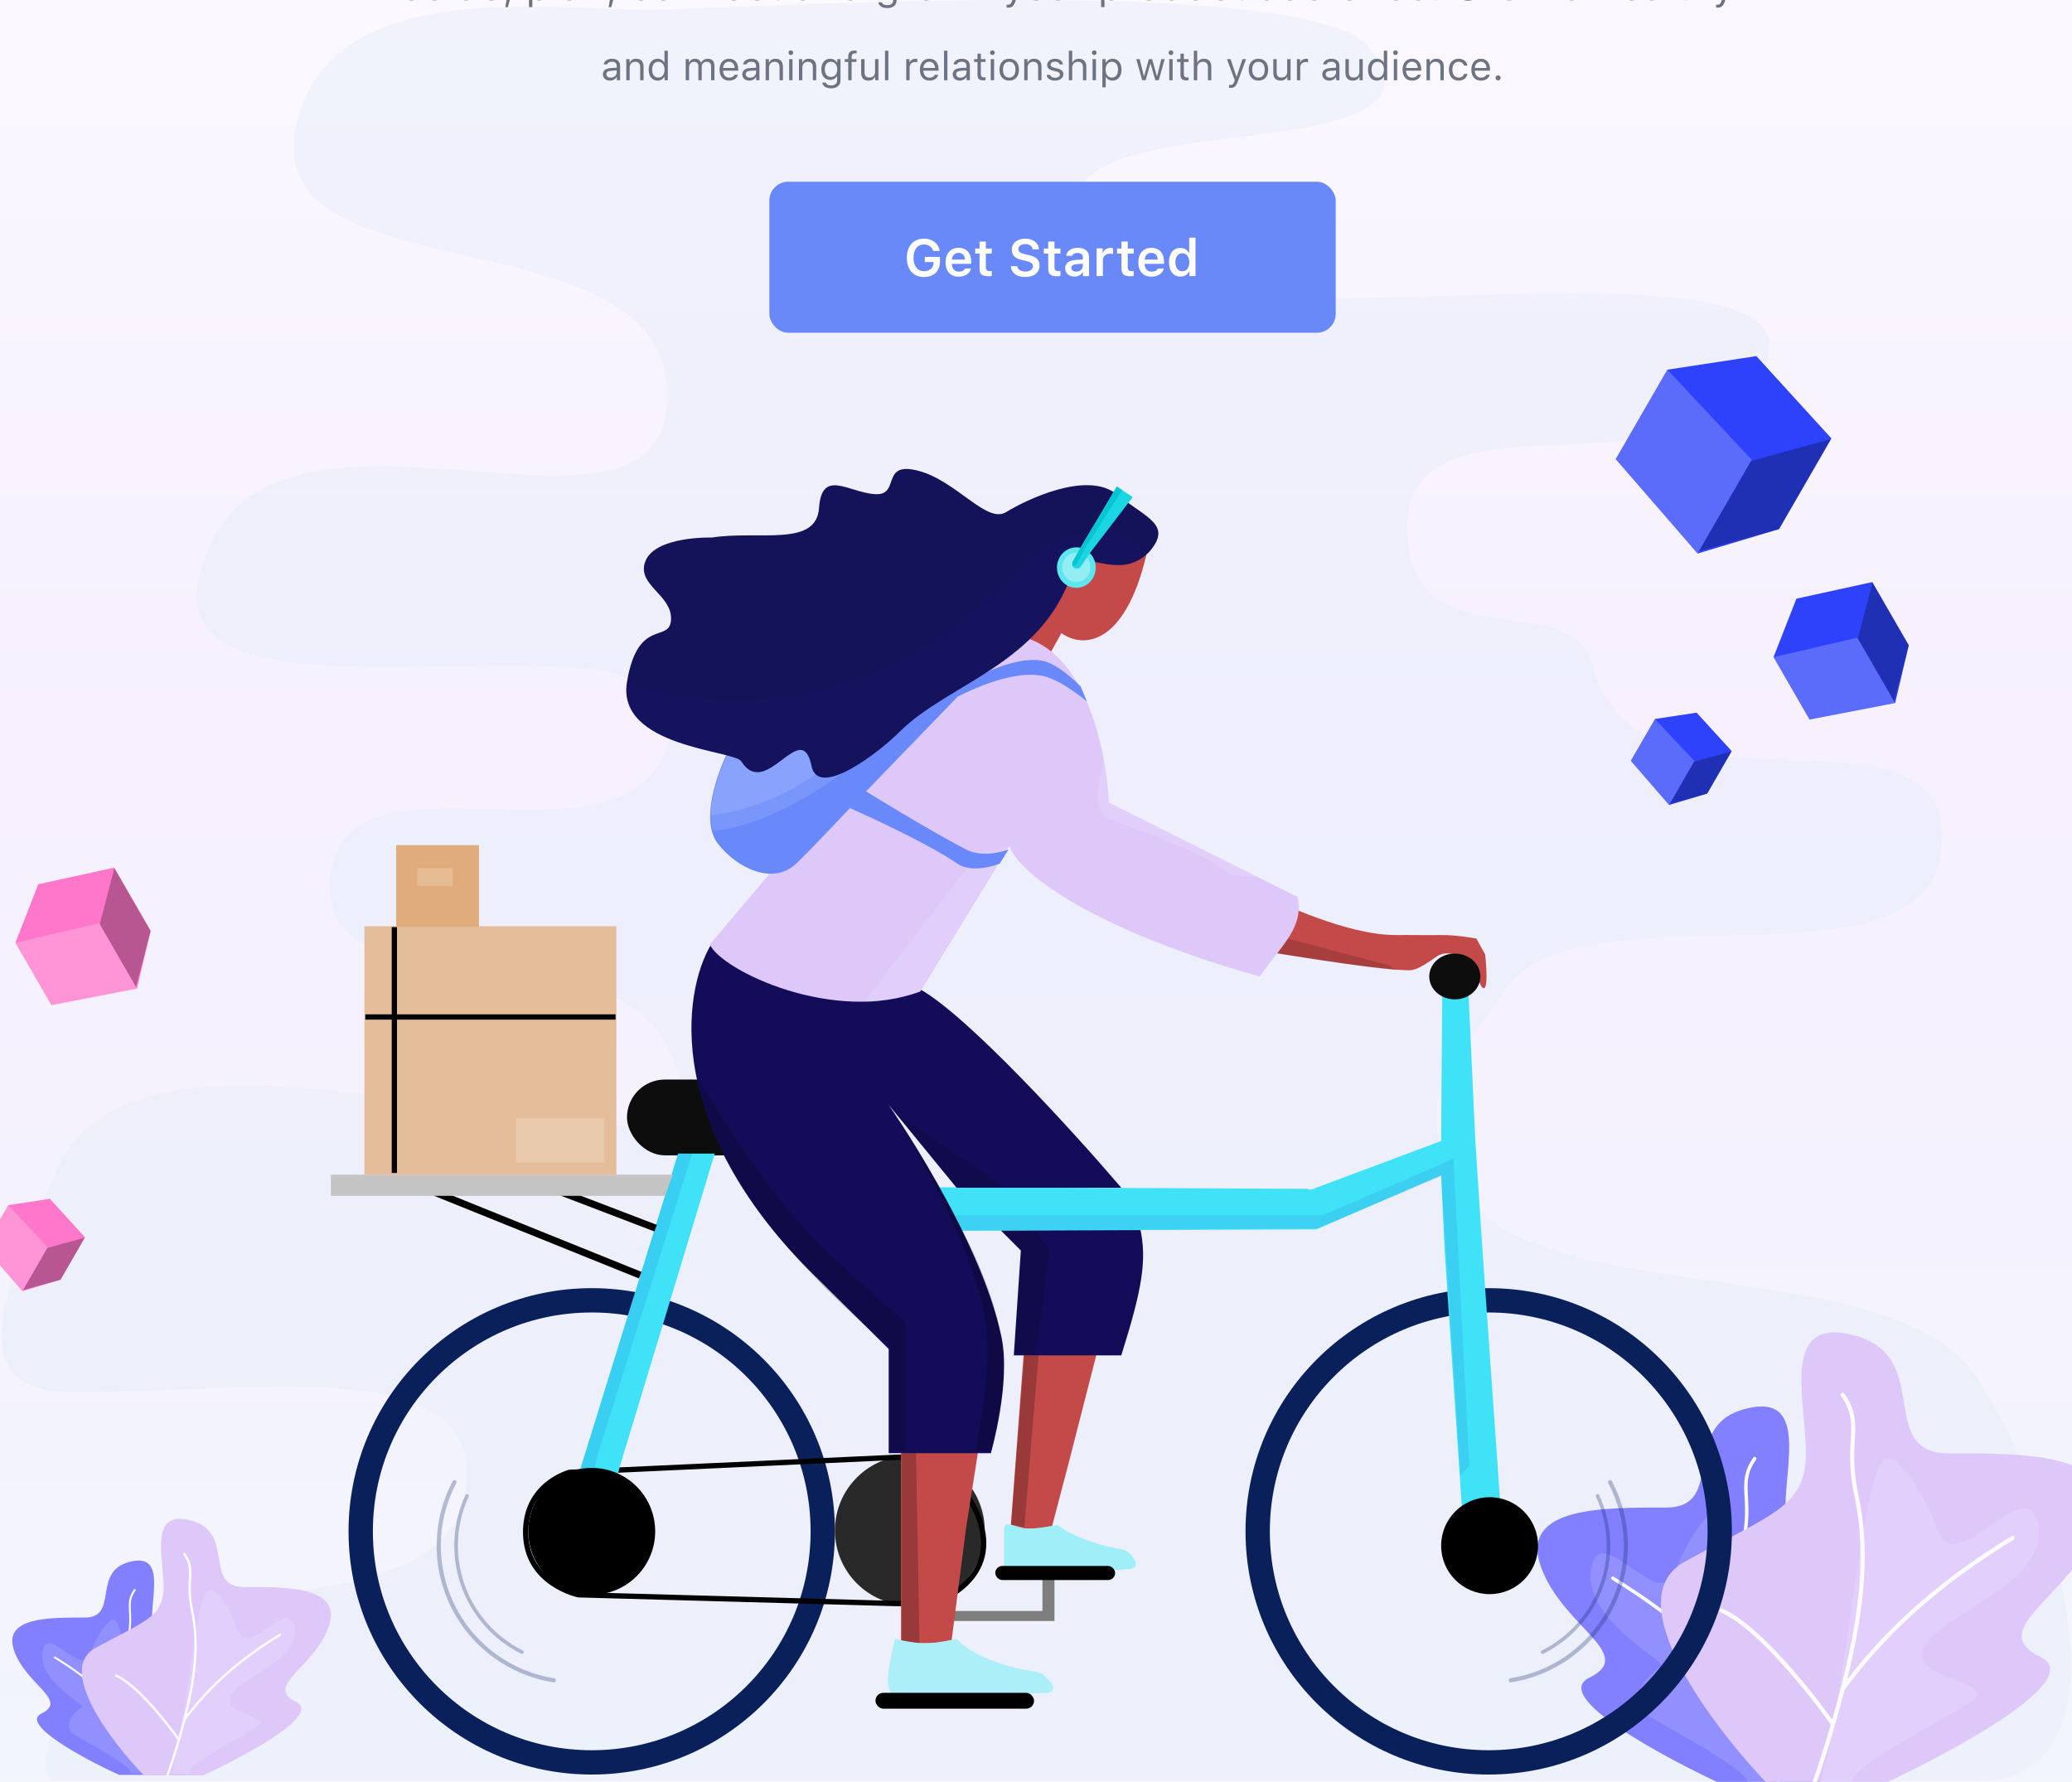 <svg xmlns="http://www.w3.org/2000/svg" xmlns:xlink="http://www.w3.org/1999/xlink" width="878" height="755" version="1.1" viewBox="0 0 878 755"><title>Group</title><desc>Created with Sketch.</desc><defs><linearGradient id="linearGradient-1" x1="50%" x2="50%" y1="0%" y2="100%"><stop offset="0%" stop-color="#FFF"/><stop offset="56.291%" stop-color="#F6F0FF"/><stop offset="100%" stop-color="#F2F5FD"/></linearGradient></defs><g id="Page-1" fill="none" fill-rule="evenodd" stroke="none" stroke-width="1"><g id="UI---Template-11" transform="translate(-273, -267)"><rect id="Rectangle" width="1440" height="1024" x="-1" y="0" fill="#FFF" fill-rule="nonzero"/><rect id="Rectangle" width="1440" height="1024" x="-1" y="0" fill="url(#linearGradient-1)" fill-rule="nonzero"/><g id="Group" fill-rule="nonzero" transform="translate(273.651, 267)"><path id="Path" fill="#E6ECFA" fill-opacity=".49" d="M124.957,52.721 C139.395,-9.554 228.017,4.035 274.616,4.034 C311.985,4.034 554.031,-12.102 579.51,20.17 C617.827,68.704 475.3,47.66 457.213,79.196 C399.954,179.03 812.169,74.483 740.879,164.826 C705.38,209.802 595.646,164.083 595.646,223.15 C595.646,282.452 665.421,246.761 674.446,282.452 C693.302,357.029 833.609,286.884 821.559,362.858 C812.219,421.735 667.655,374.226 637.262,419.335 C616.783,449.729 599.297,461.655 613.057,495.623 C639.006,559.682 800.039,526.297 837.509,584.373 C873.559,640.252 904.009,754.66 837.509,754.66 L23.468,754.66 C12.854,754.66 23.468,727.478 23.468,727.478 C31.956,649.042 197.147,703.184 197.147,624.29 C197.147,573.905 105.184,590.041 30.022,590.041 C-20.225,590.041 3.388,541.684 23.468,495.623 C64.642,401.176 329.742,534.735 282.076,443.392 C253.186,388.031 132.887,433.309 139.395,371.203 C145.61,311.901 261.624,372.858 282.076,316.849 C308.938,243.28 67.44,322.306 83.527,245.656 C105.184,142.468 286.659,251.606 282.076,164.826 C278.1,89.555 107.934,126.149 124.957,52.721 Z"/><polygon id="Path" fill="#2D42FA" points="683.988 194.56 705.882 156.638 743.599 150.894 775.399 185.767 753.209 224.205 718.689 234.545"/><polygon id="Path" fill="#FFF" fill-opacity=".22" points="683.839 194.818 705.882 156.638 741.629 194.816 718.689 234.544"/><polygon id="Path" fill="#000" fill-opacity=".28" points="741.329 195.332 719.285 233.512 753.209 224.205 775.249 186.025"/><polygon id="Path" fill="#2D42FA" points="766.149 304.907 750.879 278.462 760.559 253.684 792.709 246.635 808.189 273.44 802.399 297.892"/><polygon id="Path" fill="#FFF" fill-opacity=".22" points="766.249 305.087 750.879 278.462 786.399 270.187 802.399 297.892"/><polygon id="Path" fill="#000" fill-opacity=".28" points="786.609 270.547 801.979 297.172 808.189 273.44 792.819 246.815"/><polygon id="Path" fill="#2D42FA" points="690.39 322.393 700.632 304.654 718.273 301.967 733.149 318.28 722.769 336.26 706.622 341.097"/><polygon id="Path" fill="#FFF" fill-opacity=".22" points="690.32 322.513 700.631 304.654 717.351 322.512 706.622 341.096"/><polygon id="Path" fill="#000" fill-opacity=".28" points="717.212 322.754 706.901 340.613 722.769 336.26 733.079 318.4"/></g><path id="Path" fill="#8280FF" fill-rule="nonzero" d="M1072.47,944.14 C1096.9,957.656 1062.29,1003.06 1041.93,1024.07 L1004.89,1024.07 C978.572,1012.04 930.032,985.987 946.407,977.929 C966.876,967.857 935.035,956.486 925.938,930.818 C916.841,905.151 952.905,905.801 978.897,905.801 C1004.89,905.801 984.42,872.011 1011.71,864.213 C1039,856.416 1029.58,886.632 1029.58,905.801 C1029.58,924.97 1041.93,927.245 1072.47,944.14 Z"/><path id="Path" fill="#FFF" fill-opacity=".13" fill-rule="nonzero" d="M1003.17,909.329 C1010.06,920.816 1014.81,984.683 1024.34,1022.8 L1013.62,1022.8 C1015.24,1017.61 982.101,1000.71 971.379,993.888 C960.657,987.065 972.678,975.368 976.902,973.419 C981.126,971.469 941.488,953.275 947.661,929.882 C952.24,912.528 976.207,950.359 982.75,933.131 C986.903,922.198 998.297,901.206 1003.17,909.329 Z"/><path id="Shape" stroke="#FBFBFB" stroke-linecap="round" stroke-width="1.462" d="M1026.94,1023.46 C1024.94,1017.94 1022.47,1010.42 1019.95,1001.69 M1016.54,885.05 C1009.07,895.771 1015.89,901.249 1011.67,920.743 C1006.92,942.659 1010.45,965.485 1016.54,989.179 M1016.54,989.179 C1002.68,970.497 985.025,953.277 956.434,935.732 M1016.54,989.179 C1017.66,993.547 1018.81,997.741 1019.95,1001.69 M1019.95,1001.69 C1027.8,990.533 1046.69,966.858 1059.43,961.4"/><path id="Path" fill="#DEC8FA" fill-rule="nonzero" d="M986.878,928.744 C957.631,944.923 999.06,999.267 1023.44,1024.42 L1067.77,1024.42 C1099.28,1010.03 1157.38,978.836 1137.78,969.191 C1113.28,957.134 1151.39,943.522 1162.28,912.798 C1173.17,882.073 1130,882.851 1098.89,882.851 C1067.77,882.851 1092.27,842.404 1059.61,833.07 C1026.94,823.736 1038.22,859.905 1038.22,882.851 C1038.22,905.797 1023.44,908.52 986.878,928.744 Z"/><path id="Path" fill="#FFF" fill-opacity=".13" fill-rule="nonzero" d="M1069.83,887.076 C1061.58,900.827 1055.9,977.277 1044.49,1022.91 L1057.33,1022.91 C1055.38,1016.69 1095.05,996.463 1107.88,988.296 C1120.72,980.129 1087.56,978.908 1087.56,968.46 C1087.56,952.183 1143.67,939.681 1136.28,911.679 C1130.79,890.906 1102.11,936.191 1094.27,915.568 C1089.3,902.481 1075.66,877.353 1069.83,887.076 Z"/><path id="Shape" stroke="#FBFBFB" stroke-linecap="round" stroke-width="1.75" d="M1041.38,1023.69 C1043.77,1017.08 1046.72,1008.08 1049.74,997.631 M1053.82,858.013 C1062.77,870.847 1054.6,877.404 1059.66,900.739 C1065.34,926.972 1061.12,954.296 1053.82,982.658 M1053.82,982.658 C1070.42,960.295 1091.55,939.683 1125.77,918.681 M1053.82,982.658 C1052.48,987.887 1051.1,992.907 1049.74,997.631 M1049.74,997.631 C1040.34,984.279 1017.73,955.939 1002.49,949.406"/><path id="Path" fill="#8280FF" fill-rule="nonzero" d="M361.623,974.021 C375.399,981.642 355.883,1007.24 344.403,1019.09 L323.519,1019.09 C308.681,1012.31 281.312,997.616 290.545,993.073 C302.086,987.394 284.133,980.982 279.004,966.51 C273.875,952.038 294.209,952.405 308.864,952.405 C323.519,952.405 311.978,933.353 327.366,928.956 C342.754,924.56 337.442,941.596 337.442,952.405 C337.442,963.213 344.403,964.495 361.623,974.021 Z"/><path id="Path" fill="#FFF" fill-opacity=".13" fill-rule="nonzero" d="M322.551,954.393 C326.437,960.87 329.112,996.88 334.485,1018.37 L328.44,1018.37 C329.356,1015.44 310.671,1005.92 304.625,1002.07 C298.58,998.223 305.358,991.628 307.74,990.529 C310.121,989.43 287.772,979.172 291.253,965.982 C293.835,956.197 307.348,977.528 311.037,967.814 C313.378,961.649 319.803,949.814 322.551,954.393 Z"/><path id="Shape" stroke="#FBFBFB" stroke-linecap="round" stroke-width=".824" d="M335.951,1018.74 C334.825,1015.63 333.434,1011.39 332.013,1006.47 M330.089,940.704 C325.875,946.749 329.724,949.838 327.342,960.829 C324.665,973.186 326.654,986.056 330.089,999.415 M330.089,999.415 C322.273,988.882 312.319,979.173 296.199,969.281 M330.089,999.415 C330.722,1001.88 331.371,1004.24 332.013,1006.47 M332.013,1006.47 C336.44,1000.18 347.089,986.83 354.27,983.752"/><path id="Path" fill="#DEC8FA" fill-rule="nonzero" d="M313.364,965.34 C296.874,974.462 320.235,1005.1 333.976,1019.28 L358.975,1019.28 C376.737,1011.17 409.498,993.583 398.446,988.145 C384.631,981.347 406.121,973.672 412.261,956.349 C418.401,939.026 394.06,939.464 376.517,939.464 C358.975,939.464 372.79,916.659 354.37,911.396 C335.95,906.133 342.309,926.527 342.309,939.464 C342.309,952.402 333.976,953.937 313.364,965.34 Z"/><path id="Path" fill="#FFF" fill-opacity=".13" fill-rule="nonzero" d="M360.134,941.847 C355.482,949.6 352.28,992.705 345.848,1018.43 L353.084,1018.43 C351.988,1014.93 374.355,1003.52 381.591,998.917 C388.828,994.313 370.131,993.624 370.131,987.733 C370.131,978.556 401.765,971.507 397.599,955.719 C394.508,944.006 378.332,969.539 373.916,957.911 C371.114,950.532 363.423,936.365 360.134,941.847 Z"/><path id="Shape" stroke="#FBFBFB" stroke-linecap="round" stroke-width=".987" d="M344.093,1018.87 C345.441,1015.15 347.106,1010.07 348.807,1004.18 M351.11,925.46 C356.154,932.696 351.547,936.393 354.398,949.55 C357.603,964.341 355.222,979.748 351.11,995.739 M351.11,995.739 C360.467,983.13 372.381,971.508 391.678,959.667 M351.11,995.739 C350.352,998.687 349.576,1001.52 348.807,1004.18 M348.807,1004.18 C343.508,996.652 330.761,980.674 322.165,976.99"/><path id="Shape" fill="#09205B" fill-rule="nonzero" d="M626.796,915.875 C626.796,972.787 580.659,1018.92 523.747,1018.92 C466.835,1018.92 420.698,972.787 420.698,915.875 C420.698,858.962 466.835,812.826 523.747,812.826 C580.659,812.826 626.796,858.962 626.796,915.875 Z M431.003,915.875 C431.003,967.096 472.526,1008.62 523.747,1008.62 C574.968,1008.62 616.491,967.096 616.491,915.875 C616.491,864.654 574.968,823.131 523.747,823.131 C472.526,823.131 431.003,864.654 431.003,915.875 Z"/><path id="Shape" fill="#09205B" fill-rule="nonzero" d="M1006.88,915.875 C1006.88,972.787 960.746,1018.92 903.833,1018.92 C846.921,1018.92 800.785,972.787 800.785,915.875 C800.785,858.962 846.921,812.826 903.833,812.826 C960.746,812.826 1006.88,858.962 1006.88,915.875 Z M811.089,915.875 C811.089,967.096 852.612,1008.62 903.833,1008.62 C955.055,1008.62 996.577,967.096 996.577,915.875 C996.577,864.653 955.055,823.131 903.833,823.131 C852.612,823.131 811.089,864.653 811.089,915.875 Z"/><path id="Path" fill="#09205B" fill-opacity=".27" fill-rule="nonzero" d="M954.855,894.218 C955.281,893.985 955.816,894.141 956.042,894.57 C960.327,902.683 962.648,911.693 962.816,920.875 C962.988,930.349 960.861,939.725 956.616,948.197 C952.372,956.67 946.137,963.987 938.445,969.522 C930.991,974.886 922.384,978.421 913.321,979.847 C912.841,979.923 912.396,979.588 912.328,979.107 C912.259,978.626 912.594,978.182 913.073,978.106 C921.855,976.72 930.194,973.292 937.417,968.095 C944.879,962.726 950.927,955.628 955.044,947.41 C959.161,939.191 961.225,930.097 961.057,920.907 C960.895,912.009 958.647,903.278 954.5,895.414 C954.273,894.985 954.429,894.451 954.855,894.218 Z"/><path id="Path" fill="#09205B" fill-opacity=".27" fill-rule="nonzero" d="M949.637,900.156 C950.019,899.972 950.478,900.133 950.655,900.518 C953.36,906.381 954.93,912.706 955.282,919.158 C955.648,925.865 954.689,932.578 952.46,938.915 C950.231,945.252 946.775,951.087 942.291,956.089 C937.978,960.899 932.793,964.848 927.014,967.727 C926.635,967.915 926.176,967.754 925.993,967.372 C925.81,966.99 925.971,966.532 926.35,966.343 C931.948,963.551 936.97,959.725 941.149,955.064 C945.498,950.213 948.85,944.552 951.012,938.406 C953.174,932.259 954.105,925.747 953.75,919.241 C953.409,912.99 951.889,906.863 949.272,901.182 C949.094,900.797 949.255,900.339 949.637,900.156 Z"/><path id="Path" fill="#09205B" fill-opacity=".27" fill-rule="nonzero" d="M466.006,894.218 C465.58,893.985 465.045,894.141 464.818,894.57 C460.534,902.683 458.212,911.693 458.045,920.875 C457.873,930.349 460,939.725 464.244,948.197 C468.489,956.67 474.724,963.987 482.416,969.522 C489.87,974.886 498.477,978.421 507.54,979.847 C508.02,979.923 508.465,979.588 508.533,979.107 C508.602,978.626 508.267,978.182 507.787,978.106 C499.005,976.72 490.667,973.292 483.443,968.095 C475.982,962.726 469.934,955.628 465.817,947.41 C461.699,939.191 459.636,930.097 459.803,920.907 C459.965,912.009 462.213,903.278 466.361,895.414 C466.588,894.985 466.432,894.451 466.006,894.218 Z"/><path id="Path" fill="#09205B" fill-opacity=".27" fill-rule="nonzero" d="M471.224,900.156 C470.842,899.972 470.383,900.133 470.205,900.518 C467.501,906.381 465.93,912.706 465.579,919.158 C465.213,925.865 466.172,932.578 468.401,938.915 C470.63,945.252 474.086,951.087 478.57,956.089 C482.883,960.899 488.068,964.848 493.847,967.727 C494.226,967.915 494.685,967.754 494.868,967.372 C495.051,966.99 494.89,966.532 494.511,966.343 C488.913,963.551 483.891,959.725 479.712,955.064 C475.363,950.213 472.011,944.552 469.849,938.406 C467.687,932.259 466.756,925.747 467.111,919.241 C467.452,912.99 468.972,906.863 471.589,901.182 C471.767,900.797 471.606,900.339 471.224,900.156 Z"/><circle id="Oval" cx="658.532" cy="915.501" r="31.736" fill="#292929" fill-rule="nonzero"/><path id="Path" stroke="#000" stroke-width="2.24" d="M660.399,884.139 L514.413,890.859 C514.413,890.859 495.241,895.713 495.745,916.995 C496.249,938.277 518.147,942.757 518.147,942.757 L667.12,946.864 C667.12,946.864 692.882,939.397 689.521,916.995 C685.955,893.223 660.399,884.139 660.399,884.139 Z"/><polygon id="Path" fill="#7E7E7E" points="719.823 933.477 714.727 933.477 714.727 949.614 658.675 949.614 658.675 953.86 719.823 953.86 719.823 952.162 719.823 949.614"/><path id="Shape" fill="#C44949" d="M715.518,548.295 L722.761,535.266 C732.207,542.069 750.846,540.595 759.682,498.044 C756.209,477.305 707.52,469.446 710.96,518.018 L695.169,539.402 C696.198,544.293 705.902,555.541 715.518,548.295 Z M870.23,678.134 C855.593,678.134 800.784,668.707 800.784,668.707 L813.479,648.545 C813.479,648.545 843.697,663.383 864.63,663.2 C868.234,663.168 871.013,663.188 873.726,663.208 L873.727,663.208 C876.768,663.231 879.727,663.252 883.672,663.2 C890.173,663.113 898.606,664.693 898.606,664.693 L902.34,671.414 C902.34,671.414 904.318,689.258 900.846,685.135 C900.405,684.61 900.008,683.511 899.519,682.158 L899.519,682.158 C898.355,678.935 896.672,674.275 892.632,672.534 C888.749,670.86 884.872,670.076 881.431,672.534 C876.204,676.267 872.844,678.134 870.23,678.134 Z M725.767,887.191 L718.548,914.722 L701.228,914.722 L707.443,831.961 L739.926,831.961 L725.767,887.191 Z M682.427,914.101 L676.08,963.292 L654.798,963.292 L654.798,858.47 L690.641,861.83 L682.427,914.101 Z"/><path id="Path" fill="#A0EEF8" fill-rule="nonzero" d="M698.482,931.505 C698.482,924.566 698.482,918.521 698.482,914.722 C698.482,910.745 704.575,914.658 708.552,914.722 C713.001,914.793 721.097,913.094 721.097,913.094 C721.097,913.094 728.961,920.088 749.123,923.711 C751.205,924.084 752.945,926.464 754.078,928.497 C754.894,929.962 753.875,931.649 752.203,931.787 C740.064,932.794 698.482,935.921 698.482,931.505 Z"/><path id="Path" fill="#130D59" fill-rule="nonzero" d="M748.139,841.295 C756.815,813.681 759.285,800.898 755.98,786.784 L748.139,773.622 L682.427,773.622 L705.576,796.864 L702.589,841.295 L748.139,841.295 Z"/><rect id="Rectangle" width="94.835" height="32.109" x="538.682" y="724.432" fill="#0D0D0D" fill-rule="nonzero" rx="16.055"/><path id="Shape" fill="#40E2F8" d="M883.671,750.473 L828.787,771.009 L827.348,771.009 L827.293,770.729 L650.691,769.982 L650.691,788.65 L830.653,787.903 L830.635,787.81 L831.027,787.81 L883.671,765.035 L885.165,797.144 L892.493,906.374 C892.782,910.67 896.351,914.008 900.657,914.008 C905.401,914.008 909.151,909.985 908.818,905.252 L901.219,797.144 L898.173,750.473 L895.201,686.335 L884.16,686.335 L883.671,750.473 Z M535.695,888.245 L575.869,755.794 L560.337,755.794 L519.267,888.245 L512.376,915.519 C511.253,919.965 514.105,924.439 518.61,925.297 C522.753,926.086 526.793,923.51 527.825,919.421 L535.695,888.245 Z"/><path id="Path" fill="#0F69D2" fill-opacity=".15" fill-rule="nonzero" d="M566.311,755.794 L525.987,884.232 L519.863,920.211 C519.518,922.235 517.765,923.715 515.712,923.715 C512.969,923.715 510.958,921.134 511.63,918.474 L519.266,888.246 L560.337,755.794 L566.311,755.794 Z"/><polygon id="Path" fill="#2B5DDC" fill-opacity=".13" fill-rule="nonzero" points="677.947 781.93 834.387 781.93 831.027 787.53 680.56 788.277"/><polygon id="Path" fill="#1118AC" fill-opacity=".09" fill-rule="nonzero" points="895.619 887.966 891.885 892.073 883.671 765.502 831.027 787.53 834.387 781.556 888.898 758.034"/><path id="Path" fill="#130D59" fill-rule="nonzero" d="M615.969,805.359 C555.932,745.023 561.333,688.744 574.525,666.84 C603.498,681.476 646.211,686.255 663.012,686.255 C683.622,697.904 728.351,747.114 748.14,770.262 L678.32,770.262 L649.571,735.166 C649.571,735.166 688.321,790.509 697.362,833.454 C701.469,852.963 692.882,882.739 692.882,882.739 L649.571,882.739 L649.571,838.588 L615.969,805.359 Z"/><polygon id="Path" fill="#000" fill-opacity=".13" fill-rule="nonzero" points="653.678 739.74 678.32 769.982 698.856 769.982"/><path id="Path" fill="#000" fill-opacity=".23" fill-rule="nonzero" d="M648.824,734.886 C648.824,734.886 649.197,735.44 649.873,736.476 C704.801,819.931 702.528,843.032 692.882,881.618 L686.161,881.618 C686.161,881.618 693.304,851.21 691.015,830.467 C687.102,795.019 656.008,745.882 649.873,736.476 C649.526,735.948 649.176,735.418 648.824,734.886 Z"/><polygon id="Path" fill="#000" fill-opacity=".22" fill-rule="nonzero" points="662.639 963.385 655.172 962.265 655.172 882.739 661.145 882.739"/><polygon id="Path" fill="#000" fill-opacity=".22" fill-rule="nonzero" points="707.069 914.101 701.469 912.981 707.069 841.295 713.043 841.295"/><path id="Path" fill="#DEC8FA" fill-rule="nonzero" d="M663.012,687.095 C626.422,700.91 579.005,678.414 573.778,667.213 C647.854,579.099 682.801,541.887 697.735,535.789 C733.578,535.789 741.917,587.313 742.912,607.102 L822.813,647.052 C825.673,659.704 816.465,667.213 806.758,680.748 C738.357,661.632 704.58,637.593 700.722,625.396 L663.012,687.095 Z"/><path id="Path" fill="#FFF" fill-opacity=".12" fill-rule="nonzero" d="M639.49,691.202 C642.178,692.695 655.669,689.211 662.639,687.095 L699.975,625.863 L685.041,630.717 L682.427,635.197 L639.49,691.202 Z"/><circle id="Oval" cx="523.747" cy="915.875" r="26.882" fill="#000" fill-rule="nonzero"/><path id="Path" fill="#ADEFF8" fill-rule="nonzero" d="M716.936,984.329 L652.184,986.441 C652.184,986.441 649.044,983.993 649.198,978.6 C649.34,973.619 652.184,961.425 652.184,961.425 C652.184,961.425 659.64,963.214 664.505,963.292 C669.949,963.38 678.32,961.425 678.32,961.425 C678.32,961.425 686.095,971.41 712.604,975.517 C715.015,975.891 717.306,978.537 718.865,980.81 C719.911,982.338 718.786,984.269 716.936,984.329 Z"/><rect id="Rectangle" width="67.206" height="6.721" x="643.971" y="984.294" fill="#000" fill-rule="nonzero" rx="3.36"/><ellipse id="Oval" cx="889.467" cy="680.755" fill="#0D0D0D" fill-rule="nonzero" rx="10.828" ry="9.707"/><path id="Shape" stroke="#000" stroke-width="2.987" d="M550.816,787.4 L507.502,770.839 M544.282,807.319 L457.288,772.223"/><polygon id="Path" fill="#C4C4C4" fill-rule="nonzero" points="413.231 764.755 558.097 764.755 554.736 773.716 413.231 773.716"/><path id="Path" fill="#6989FA" fill-rule="nonzero" d="M610.368,632.957 C600.666,642.205 585.27,635.024 577.138,624.369 C568.159,612.606 580.872,586.659 580.872,586.659 C592.695,565.751 632.77,521.694 686.908,553.804 C686.908,553.804 705.211,543.775 716.403,547.456 C723.053,549.643 730.965,557.91 730.965,557.91 L733.578,564.258 C733.578,564.258 723.929,556.045 716.403,553.804 C701.936,549.494 678.694,562.298 678.694,562.298 L639.973,602.341 C639.973,602.341 666.657,618.805 682.427,626.983 C690.002,630.911 700.349,626.983 700.349,626.983 L696.615,632.957 C696.615,632.957 685.375,637.514 678.694,632.957 C664.011,622.942 633.143,609.404 633.143,609.404 C633.143,609.404 616.634,626.983 610.368,632.957 Z"/><path id="Path" fill="#FFF" fill-opacity=".11" fill-rule="nonzero" d="M675.333,544.843 C664.281,569.336 616.715,614.289 575.271,619.142 C571.089,607.494 580.996,585.167 586.845,576.206 C620.697,555.546 686.385,520.35 675.333,544.843 Z"/><path id="Path" fill="#FFF" fill-opacity=".12" fill-rule="nonzero" d="M657.785,549.696 C646.734,574.189 615.595,607.568 574.151,612.422 C574.151,601.968 581.37,583.673 587.219,574.712 C621.071,554.052 668.837,525.204 657.785,549.696 Z"/><path id="Path" fill="#15135D" fill-rule="nonzero" d="M727.231,509.653 C731.328,497.121 746.231,514.507 759.86,500.982 C770.031,489.342 758.988,486.698 746.231,476.449 C733.473,466.2 707.503,478.981 699.291,484.021 C691.078,489.061 678.149,470.566 661.969,466.44 C645.79,462.314 654.856,477.171 643.683,476.389 C632.509,475.608 621.241,465.463 620.069,482.224 C618.897,498.984 594.706,491.679 574.653,494.768 C574.653,494.768 550.151,494.027 546.336,505.173 C542.966,515.02 557.745,519.042 557.35,529.442 C556.956,539.842 543.291,528.229 538.682,555.951 C534.072,583.673 584.153,584.886 587.111,589.582 C597.673,606.355 612.608,570.512 616.907,591.666 C619.718,605.497 645.091,586.193 654.234,577.059 C674.773,556.541 714.537,548.483 727.231,509.653 Z"/><path id="Path" fill="#000" fill-opacity=".05" fill-rule="nonzero" d="M620.069,482.224 C618.897,498.984 594.705,491.679 574.653,494.768 C574.653,494.768 550.151,494.027 546.336,505.173 C542.966,515.021 557.744,519.042 557.35,529.442 C556.955,539.843 543.291,528.229 538.681,555.951 C567.596,567.307 640.198,574.637 699.29,513.107 C710.817,500.543 739.068,480.529 759.86,500.982 C770.031,489.342 758.987,486.698 746.23,476.449 C733.473,466.2 707.502,478.981 699.29,484.021 C691.078,489.061 678.148,470.566 661.969,466.44 C645.789,462.314 654.856,477.171 643.682,476.389 C632.509,475.608 621.241,465.463 620.069,482.224 Z"/><ellipse id="Oval" cx="729.098" cy="507.506" fill="#5EE5ED" fill-rule="nonzero" rx="8.214" ry="8.587"/><ellipse id="Oval" cx="729.098" cy="507.405" fill="#FFF" fill-opacity=".33" fill-rule="nonzero" rx="5.974" ry="6.245"/><path id="Path" fill="#19D6E2" fill-rule="nonzero" d="M746.273,473.157 L730.965,498.919 L727.604,504.893 C727.604,504.893 726.965,506.899 727.978,507.506 C729.845,508.627 730.965,507.133 730.965,507.133 L734.698,501.533 L752.993,477.637 L746.273,473.157 Z"/><path id="Path" fill="#05C5D2" fill-rule="nonzero" d="M746.273,473.157 L730.965,498.919 L727.605,504.893 C727.605,504.893 726.797,506.76 727.978,506.76 C728.725,506.76 729.471,505.64 729.471,505.64 L732.831,499.292 L748.513,474.65 L746.273,473.157 Z"/><path id="Path" fill="#000" fill-opacity=".19" fill-rule="nonzero" d="M656.665,881.618 L656.665,827.107 C656.665,827.107 626.217,801.733 609.621,782.677 C591.185,761.508 568.551,723.685 568.551,723.685 C573.404,764.008 617.462,811.426 650.318,837.561 L650.318,881.618 L656.665,881.618 Z"/><rect id="Rectangle" width="50.778" height="5.974" x="694.748" y="930.53" fill="#000" fill-rule="nonzero" rx="2.987"/><polygon id="Path" fill="#000" fill-opacity=".17" fill-rule="nonzero" points="712.296 840.922 702.962 840.922 705.949 796.864 697.362 788.65 712.296 788.65 717.524 796.864"/><path id="Path" fill="#FFF" fill-opacity=".12" fill-rule="nonzero" d="M743.285,614.289 C733.768,611.645 740.672,588.9 740.672,588.9 L742.166,598.608 L742.913,607.195 L805.638,638.558 C805.638,638.558 792.926,638.692 789.957,634.451 C787.343,630.717 750.006,616.156 743.285,614.289 Z"/><polygon id="Path" fill="#000" fill-opacity=".15" fill-rule="nonzero" points="860.896 675.894 818.706 664.693 814.225 671.04 841.108 675.147 854.549 677.014 865.376 678.134"/><rect id="Rectangle" width="106.783" height="105.289" x="427.419" y="659.466" fill="#E4BE9A" fill-rule="nonzero"/><path id="Shape" stroke="#000" stroke-width="2.24" d="M440.113,764.008 L440.113,659.839 M427.792,697.923 L533.828,697.923"/><rect id="Rectangle" width="37.337" height="18.668" x="491.637" y="740.86" fill="#FFF" fill-opacity=".19" fill-rule="nonzero"/><rect id="Rectangle" width="35.096" height="34.605" x="440.86" y="625.116" fill="#E0AC7C" fill-rule="nonzero"/><rect id="Rectangle" width="14.997" height="7.499" x="449.821" y="634.824" fill="#FFF" fill-opacity=".19" fill-rule="nonzero"/><circle id="Oval" cx="904.206" cy="921.942" r="20.535" fill="#000" fill-rule="nonzero"/><path id="Shape" fill="#6D7380" fill-rule="nonzero" d="M431.569,255.022 L431.569,267 L435.678,267 C439.239,267 441.331,264.784 441.331,261.007 C441.331,257.238 439.23,255.022 435.678,255.022 L431.569,255.022 Z M433.063,256.367 L435.578,256.367 C438.234,256.367 439.803,258.093 439.803,261.023 C439.803,263.945 438.251,265.655 435.578,265.655 L433.063,265.655 L433.063,256.367 Z M447.307,259.156 C448.727,259.156 449.673,260.202 449.706,261.787 L444.775,261.787 C444.883,260.202 445.879,259.156 447.307,259.156 Z M449.665,264.684 C449.291,265.473 448.511,265.896 447.357,265.896 C445.838,265.896 444.85,264.775 444.775,263.007 L444.775,262.941 L451.208,262.941 L451.208,262.393 C451.208,259.612 449.739,257.894 447.324,257.894 C444.867,257.894 443.29,259.72 443.29,262.534 C443.29,265.365 444.842,267.158 447.324,267.158 C449.283,267.158 450.677,266.211 451.092,264.684 L449.665,264.684 Z M460.854,260.791 C460.605,259.197 459.277,257.894 457.102,257.894 C454.595,257.894 453.001,259.704 453.001,262.493 C453.001,265.34 454.604,267.158 457.11,267.158 C459.26,267.158 460.597,265.946 460.854,264.302 L459.41,264.302 C459.144,265.315 458.306,265.871 457.102,265.871 C455.508,265.871 454.479,264.56 454.479,262.493 C454.479,260.467 455.492,259.181 457.102,259.181 C458.389,259.181 459.177,259.903 459.41,260.791 L460.854,260.791 Z M462.996,267 L464.423,267 L464.423,258.052 L462.996,258.052 L462.996,267 Z M463.709,256.325 C464.257,256.325 464.706,255.877 464.706,255.329 C464.706,254.781 464.257,254.333 463.709,254.333 C463.162,254.333 462.713,254.781 462.713,255.329 C462.713,255.877 463.162,256.325 463.709,256.325 Z M470.458,267.158 C471.695,267.158 472.757,266.568 473.322,265.572 L473.455,265.572 L473.455,267 L474.816,267 L474.816,254.499 L473.388,254.499 L473.388,259.463 L473.264,259.463 C472.757,258.483 471.703,257.894 470.458,257.894 C468.184,257.894 466.698,259.72 466.698,262.526 C466.698,265.34 468.167,267.158 470.458,267.158 Z M470.79,259.181 C472.409,259.181 473.421,260.476 473.421,262.526 C473.421,264.593 472.417,265.871 470.79,265.871 C469.155,265.871 468.175,264.618 468.175,262.526 C468.175,260.442 469.163,259.181 470.79,259.181 Z M481.158,259.156 C482.577,259.156 483.523,260.202 483.557,261.787 L478.626,261.787 C478.734,260.202 479.73,259.156 481.158,259.156 Z M483.515,264.684 C483.142,265.473 482.361,265.896 481.208,265.896 C479.688,265.896 478.701,264.775 478.626,263.007 L478.626,262.941 L485.059,262.941 L485.059,262.393 C485.059,259.612 483.59,257.894 481.174,257.894 C478.717,257.894 477.14,259.72 477.14,262.534 C477.14,265.365 478.692,267.158 481.174,267.158 C483.133,267.158 484.528,266.211 484.943,264.684 L483.515,264.684 Z M488.205,270.046 L489.508,265.323 L487.923,265.323 L487.134,270.046 L488.205,270.046 Z M501.503,257.894 C500.283,257.894 499.212,258.517 498.639,259.546 L498.506,259.546 L498.506,258.052 L497.145,258.052 L497.145,269.988 L498.573,269.988 L498.573,265.655 L498.706,265.655 C499.195,266.602 500.225,267.158 501.503,267.158 C503.777,267.158 505.263,265.323 505.263,262.526 C505.263,259.712 503.786,257.894 501.503,257.894 Z M501.163,265.871 C499.552,265.871 498.531,264.576 498.531,262.526 C498.531,260.467 499.552,259.181 501.171,259.181 C502.806,259.181 503.786,260.434 503.786,262.526 C503.786,264.618 502.806,265.871 501.163,265.871 Z M507.587,267 L509.015,267 L509.015,254.499 L507.587,254.499 L507.587,267 Z M514.543,265.904 C513.506,265.904 512.734,265.373 512.734,264.46 C512.734,263.563 513.332,263.09 514.693,262.999 L517.1,262.841 L517.1,263.663 C517.1,264.941 516.013,265.904 514.543,265.904 Z M514.278,267.158 C515.473,267.158 516.453,266.635 517.034,265.68 L517.167,265.68 L517.167,267 L518.528,267 L518.528,260.874 C518.528,259.015 517.308,257.894 515.125,257.894 C513.215,257.894 511.804,258.84 511.613,260.276 L513.058,260.276 C513.257,259.571 514.004,259.164 515.075,259.164 C516.411,259.164 517.1,259.77 517.1,260.874 L517.1,261.688 L514.519,261.845 C512.435,261.97 511.256,262.891 511.256,264.493 C511.256,266.128 512.543,267.158 514.278,267.158 Z M521.167,267 L522.595,267 L522.595,261.704 C522.595,260.135 523.517,259.181 524.944,259.181 C526.372,259.181 527.053,259.944 527.053,261.555 L527.053,267 L528.48,267 L528.48,261.206 C528.48,259.081 527.36,257.894 525.351,257.894 C523.981,257.894 523.11,258.475 522.662,259.463 L522.529,259.463 L522.529,258.052 L521.167,258.052 L521.167,267 Z M532,270.046 L533.303,265.323 L531.718,265.323 L530.929,270.046 L532,270.046 Z M548.344,260.791 C548.095,259.197 546.767,257.894 544.592,257.894 C542.085,257.894 540.492,259.704 540.492,262.493 C540.492,265.34 542.094,267.158 544.601,267.158 C546.75,267.158 548.087,265.946 548.344,264.302 L546.9,264.302 C546.634,265.315 545.796,265.871 544.592,265.871 C542.999,265.871 541.969,264.56 541.969,262.493 C541.969,260.467 542.982,259.181 544.592,259.181 C545.879,259.181 546.667,259.903 546.9,260.791 L548.344,260.791 Z M554.13,267.158 C556.678,267.158 558.255,265.398 558.255,262.526 C558.255,259.646 556.678,257.894 554.13,257.894 C551.582,257.894 550.004,259.646 550.004,262.526 C550.004,265.398 551.582,267.158 554.13,267.158 Z M554.13,265.871 C552.437,265.871 551.482,264.643 551.482,262.526 C551.482,260.401 552.437,259.181 554.13,259.181 C555.823,259.181 556.778,260.401 556.778,262.526 C556.778,264.643 555.823,265.871 554.13,265.871 Z M560.497,267 L561.924,267 L561.924,261.704 C561.924,260.135 562.846,259.181 564.273,259.181 C565.701,259.181 566.382,259.944 566.382,261.555 L566.382,267 L567.81,267 L567.81,261.206 C567.81,259.081 566.689,257.894 564.68,257.894 C563.311,257.894 562.439,258.475 561.991,259.463 L561.858,259.463 L561.858,258.052 L560.497,258.052 L560.497,267 Z M570.424,267 L571.852,267 L571.852,261.704 C571.852,260.135 572.773,259.181 574.201,259.181 C575.629,259.181 576.31,259.944 576.31,261.555 L576.31,267 L577.737,267 L577.737,261.206 C577.737,259.081 576.617,257.894 574.608,257.894 C573.238,257.894 572.367,258.475 571.918,259.463 L571.786,259.463 L571.786,258.052 L570.424,258.052 L570.424,267 Z M583.921,259.156 C585.341,259.156 586.287,260.202 586.32,261.787 L581.39,261.787 C581.498,260.202 582.494,259.156 583.921,259.156 Z M586.279,264.684 C585.905,265.473 585.125,265.896 583.971,265.896 C582.452,265.896 581.464,264.775 581.39,263.007 L581.39,262.941 L587.823,262.941 L587.823,262.393 C587.823,259.612 586.354,257.894 583.938,257.894 C581.481,257.894 579.904,259.72 579.904,262.534 C579.904,265.365 581.456,267.158 583.938,267.158 C585.897,267.158 587.292,266.211 587.707,264.684 L586.279,264.684 Z M597.468,260.791 C597.219,259.197 595.891,257.894 593.716,257.894 C591.209,257.894 589.616,259.704 589.616,262.493 C589.616,265.34 591.218,267.158 593.725,267.158 C595.875,267.158 597.211,265.946 597.468,264.302 L596.024,264.302 C595.758,265.315 594.92,265.871 593.716,265.871 C592.123,265.871 591.093,264.56 591.093,262.493 C591.093,260.467 592.106,259.181 593.716,259.181 C595.003,259.181 595.792,259.903 596.024,260.791 L597.468,260.791 Z M600.34,255.736 L600.34,258.052 L598.896,258.052 L598.896,259.247 L600.34,259.247 L600.34,264.676 C600.34,266.386 601.079,267.066 602.922,267.066 C603.204,267.066 603.478,267.033 603.76,266.983 L603.76,265.78 C603.495,265.805 603.354,265.813 603.096,265.813 C602.167,265.813 601.768,265.365 601.768,264.311 L601.768,259.247 L603.76,259.247 L603.76,258.052 L601.768,258.052 L601.768,255.736 L600.34,255.736 Z M613.472,265.904 C612.435,265.904 611.663,265.373 611.663,264.46 C611.663,263.563 612.26,263.09 613.622,262.999 L616.029,262.841 L616.029,263.663 C616.029,264.941 614.941,265.904 613.472,265.904 Z M613.207,267.158 C614.402,267.158 615.381,266.635 615.962,265.68 L616.095,265.68 L616.095,267 L617.457,267 L617.457,260.874 C617.457,259.015 616.236,257.894 614.053,257.894 C612.144,257.894 610.733,258.84 610.542,260.276 L611.986,260.276 C612.186,259.571 612.933,259.164 614.003,259.164 C615.34,259.164 616.029,259.77 616.029,260.874 L616.029,261.688 L613.447,261.845 C611.364,261.97 610.185,262.891 610.185,264.493 C610.185,266.128 611.472,267.158 613.207,267.158 Z M620.096,267 L621.524,267 L621.524,261.704 C621.524,260.135 622.445,259.181 623.873,259.181 C625.301,259.181 625.981,259.944 625.981,261.555 L625.981,267 L627.409,267 L627.409,261.206 C627.409,259.081 626.289,257.894 624.28,257.894 C622.91,257.894 622.039,258.475 621.59,259.463 L621.458,259.463 L621.458,258.052 L620.096,258.052 L620.096,267 Z M633.336,267.158 C634.573,267.158 635.635,266.568 636.2,265.572 L636.333,265.572 L636.333,267 L637.694,267 L637.694,254.499 L636.266,254.499 L636.266,259.463 L636.142,259.463 C635.635,258.483 634.581,257.894 633.336,257.894 C631.062,257.894 629.576,259.72 629.576,262.526 C629.576,265.34 631.045,267.158 633.336,267.158 Z M633.668,259.181 C635.287,259.181 636.299,260.476 636.299,262.526 C636.299,264.593 635.295,265.871 633.668,265.871 C632.033,265.871 631.053,264.618 631.053,262.526 C631.053,260.442 632.041,259.181 633.668,259.181 Z M648.883,265.605 C647.223,265.605 646.293,264.344 646.293,262.393 C646.293,260.442 647.223,259.181 648.883,259.181 C650.535,259.181 651.54,260.442 651.54,262.393 C651.54,264.344 650.543,265.605 648.883,265.605 Z M648.95,270.437 C651.39,270.437 652.934,269.158 652.934,267.158 L652.934,258.052 L651.573,258.052 L651.573,259.471 L651.44,259.471 C650.925,258.508 649.821,257.894 648.568,257.894 C646.269,257.894 644.816,259.712 644.816,262.393 C644.816,265.074 646.252,266.867 648.568,266.867 C649.796,266.867 650.809,266.311 651.374,265.323 L651.506,265.323 L651.506,267.083 C651.506,268.403 650.552,269.191 648.95,269.191 C647.663,269.191 646.866,268.718 646.708,267.988 L645.198,267.988 C645.414,269.465 646.792,270.437 648.95,270.437 Z M655.624,267 L657.051,267 L657.051,261.455 C657.051,260.193 658.039,259.28 659.4,259.28 C659.683,259.28 660.197,259.33 660.313,259.363 L660.313,257.936 C660.131,257.911 659.832,257.894 659.6,257.894 C658.413,257.894 657.383,258.508 657.118,259.38 L656.985,259.38 L656.985,258.052 L655.624,258.052 L655.624,267 Z M665.526,267.158 C668.075,267.158 669.652,265.398 669.652,262.526 C669.652,259.646 668.075,257.894 665.526,257.894 C662.978,257.894 661.401,259.646 661.401,262.526 C661.401,265.398 662.978,267.158 665.526,267.158 Z M665.526,265.871 C663.833,265.871 662.878,264.643 662.878,262.526 C662.878,260.401 663.833,259.181 665.526,259.181 C667.22,259.181 668.174,260.401 668.174,262.526 C668.174,264.643 667.22,265.871 665.526,265.871 Z M682.817,258.052 L681.381,258.052 L679.621,265.207 L679.488,265.207 L677.488,258.052 L676.118,258.052 L674.118,265.207 L673.985,265.207 L672.225,258.052 L670.781,258.052 L673.288,267 L674.732,267 L676.724,260.077 L676.857,260.077 L678.857,267 L680.31,267 L682.817,258.052 Z M684.726,267 L686.154,267 L686.154,261.704 C686.154,260.135 687.075,259.181 688.503,259.181 C689.931,259.181 690.611,259.944 690.611,261.555 L690.611,267 L692.039,267 L692.039,261.206 C692.039,259.081 690.918,257.894 688.91,257.894 C687.54,257.894 686.668,258.475 686.22,259.463 L686.087,259.463 L686.087,258.052 L684.726,258.052 L684.726,267 Z M700.215,270.237 C701.801,270.237 702.515,269.623 703.278,267.548 L706.773,258.052 L705.254,258.052 L702.805,265.415 L702.672,265.415 L700.215,258.052 L698.671,258.052 L701.983,267.008 L701.817,267.54 C701.444,268.619 700.996,269.009 700.174,269.009 C699.975,269.009 699.75,269 699.576,268.967 L699.576,270.188 C699.775,270.221 700.024,270.237 700.215,270.237 Z M712.027,267.158 C714.576,267.158 716.153,265.398 716.153,262.526 C716.153,259.646 714.576,257.894 712.027,257.894 C709.479,257.894 707.902,259.646 707.902,262.526 C707.902,265.398 709.479,267.158 712.027,267.158 Z M712.027,265.871 C710.334,265.871 709.379,264.643 709.379,262.526 C709.379,260.401 710.334,259.181 712.027,259.181 C713.721,259.181 714.675,260.401 714.675,262.526 C714.675,264.643 713.721,265.871 712.027,265.871 Z M725.632,258.052 L724.205,258.052 L724.205,263.348 C724.205,264.917 723.341,265.854 721.764,265.854 C720.336,265.854 719.739,265.107 719.739,263.497 L719.739,258.052 L718.311,258.052 L718.311,263.846 C718.311,265.962 719.357,267.158 721.366,267.158 C722.735,267.158 723.69,266.593 724.138,265.597 L724.271,265.597 L724.271,267 L725.632,267 L725.632,258.052 Z M728.322,267 L729.75,267 L729.75,261.455 C729.75,260.193 730.737,259.28 732.099,259.28 C732.381,259.28 732.896,259.33 733.012,259.363 L733.012,257.936 C732.829,257.911 732.53,257.894 732.298,257.894 C731.111,257.894 730.082,258.508 729.816,259.38 L729.683,259.38 L729.683,258.052 L728.322,258.052 L728.322,267 Z M743.952,257.894 C742.732,257.894 741.661,258.517 741.088,259.546 L740.956,259.546 L740.956,258.052 L739.594,258.052 L739.594,269.988 L741.022,269.988 L741.022,265.655 L741.155,265.655 C741.645,266.602 742.674,267.158 743.952,267.158 C746.227,267.158 747.712,265.323 747.712,262.526 C747.712,259.712 746.235,257.894 743.952,257.894 Z M743.612,265.871 C742.001,265.871 740.98,264.576 740.98,262.526 C740.98,260.467 742.001,259.181 743.62,259.181 C745.255,259.181 746.235,260.434 746.235,262.526 C746.235,264.618 745.255,265.871 743.612,265.871 Z M749.954,267 L751.381,267 L751.381,261.455 C751.381,260.193 752.369,259.28 753.73,259.28 C754.013,259.28 754.527,259.33 754.644,259.363 L754.644,257.936 C754.461,257.911 754.162,257.894 753.93,257.894 C752.743,257.894 751.713,258.508 751.448,259.38 L751.315,259.38 L751.315,258.052 L749.954,258.052 L749.954,267 Z M759.856,267.158 C762.405,267.158 763.982,265.398 763.982,262.526 C763.982,259.646 762.405,257.894 759.856,257.894 C757.308,257.894 755.731,259.646 755.731,262.526 C755.731,265.398 757.308,267.158 759.856,267.158 Z M759.856,265.871 C758.163,265.871 757.208,264.643 757.208,262.526 C757.208,260.401 758.163,259.181 759.856,259.181 C761.55,259.181 762.504,260.401 762.504,262.526 C762.504,264.643 761.55,265.871 759.856,265.871 Z M769.535,267.158 C770.772,267.158 771.834,266.568 772.399,265.572 L772.532,265.572 L772.532,267 L773.893,267 L773.893,254.499 L772.465,254.499 L772.465,259.463 L772.341,259.463 C771.834,258.483 770.78,257.894 769.535,257.894 C767.261,257.894 765.775,259.72 765.775,262.526 C765.775,265.34 767.244,267.158 769.535,267.158 Z M769.867,259.181 C771.486,259.181 772.499,260.476 772.499,262.526 C772.499,264.593 771.494,265.871 769.867,265.871 C768.232,265.871 767.252,264.618 767.252,262.526 C767.252,260.442 768.24,259.181 769.867,259.181 Z M783.904,258.052 L782.476,258.052 L782.476,263.348 C782.476,264.917 781.613,265.854 780.036,265.854 C778.608,265.854 778.01,265.107 778.01,263.497 L778.01,258.052 L776.583,258.052 L776.583,263.846 C776.583,265.962 777.628,267.158 779.637,267.158 C781.007,267.158 781.961,266.593 782.41,265.597 L782.542,265.597 L782.542,267 L783.904,267 L783.904,258.052 Z M793.998,260.791 C793.749,259.197 792.42,257.894 790.246,257.894 C787.739,257.894 786.145,259.704 786.145,262.493 C786.145,265.34 787.747,267.158 790.254,267.158 C792.404,267.158 793.74,265.946 793.998,264.302 L792.553,264.302 C792.288,265.315 791.449,265.871 790.246,265.871 C788.652,265.871 787.623,264.56 787.623,262.493 C787.623,260.467 788.635,259.181 790.246,259.181 C791.532,259.181 792.321,259.903 792.553,260.791 L793.998,260.791 Z M796.87,255.736 L796.87,258.052 L795.425,258.052 L795.425,259.247 L796.87,259.247 L796.87,264.676 C796.87,266.386 797.608,267.066 799.451,267.066 C799.733,267.066 800.007,267.033 800.29,266.983 L800.29,265.78 C800.024,265.805 799.883,265.813 799.625,265.813 C798.696,265.813 798.297,265.365 798.297,264.311 L798.297,259.247 L800.29,259.247 L800.29,258.052 L798.297,258.052 L798.297,255.736 L796.87,255.736 Z M810.001,265.904 C808.964,265.904 808.192,265.373 808.192,264.46 C808.192,263.563 808.79,263.09 810.151,262.999 L812.558,262.841 L812.558,263.663 C812.558,264.941 811.471,265.904 810.001,265.904 Z M809.736,267.158 C810.931,267.158 811.911,266.635 812.492,265.68 L812.625,265.68 L812.625,267 L813.986,267 L813.986,260.874 C813.986,259.015 812.766,257.894 810.583,257.894 C808.673,257.894 807.262,258.84 807.071,260.276 L808.516,260.276 C808.715,259.571 809.462,259.164 810.533,259.164 C811.869,259.164 812.558,259.77 812.558,260.874 L812.558,261.688 L809.977,261.845 C807.893,261.97 806.714,262.891 806.714,264.493 C806.714,266.128 808.001,267.158 809.736,267.158 Z M823.864,258.052 L822.436,258.052 L822.436,263.348 C822.436,264.917 821.573,265.854 819.996,265.854 C818.568,265.854 817.97,265.107 817.97,263.497 L817.97,258.052 L816.542,258.052 L816.542,263.846 C816.542,265.962 817.588,267.158 819.597,267.158 C820.967,267.158 821.921,266.593 822.37,265.597 L822.502,265.597 L822.502,267 L823.864,267 L823.864,258.052 Z M829.865,267.158 C831.102,267.158 832.165,266.568 832.729,265.572 L832.862,265.572 L832.862,267 L834.223,267 L834.223,254.499 L832.795,254.499 L832.795,259.463 L832.671,259.463 C832.165,258.483 831.11,257.894 829.865,257.894 C827.591,257.894 826.105,259.72 826.105,262.526 C826.105,265.34 827.574,267.158 829.865,267.158 Z M830.197,259.181 C831.816,259.181 832.829,260.476 832.829,262.526 C832.829,264.593 831.824,265.871 830.197,265.871 C828.562,265.871 827.583,264.618 827.583,262.526 C827.583,260.442 828.57,259.181 830.197,259.181 Z M837.029,267 L838.457,267 L838.457,258.052 L837.029,258.052 L837.029,267 Z M837.743,256.325 C838.291,256.325 838.739,255.877 838.739,255.329 C838.739,254.781 838.291,254.333 837.743,254.333 C837.195,254.333 836.747,254.781 836.747,255.329 C836.747,255.877 837.195,256.325 837.743,256.325 Z M844.749,259.156 C846.168,259.156 847.114,260.202 847.147,261.787 L842.217,261.787 C842.325,260.202 843.321,259.156 844.749,259.156 Z M847.106,264.684 C846.732,265.473 845.952,265.896 844.798,265.896 C843.279,265.896 842.292,264.775 842.217,263.007 L842.217,262.941 L848.65,262.941 L848.65,262.393 C848.65,259.612 847.181,257.894 844.765,257.894 C842.308,257.894 840.731,259.72 840.731,262.534 C840.731,265.365 842.283,267.158 844.765,267.158 C846.724,267.158 848.119,266.211 848.534,264.684 L847.106,264.684 Z M850.891,267 L852.319,267 L852.319,261.704 C852.319,260.135 853.24,259.181 854.668,259.181 C856.096,259.181 856.776,259.944 856.776,261.555 L856.776,267 L858.204,267 L858.204,261.206 C858.204,259.081 857.083,257.894 855.075,257.894 C853.705,257.894 852.833,258.475 852.385,259.463 L852.252,259.463 L852.252,258.052 L850.891,258.052 L850.891,267 Z M868.223,260.791 C867.974,259.197 866.646,257.894 864.471,257.894 C861.964,257.894 860.371,259.704 860.371,262.493 C860.371,265.34 861.973,267.158 864.479,267.158 C866.629,267.158 867.966,265.946 868.223,264.302 L866.779,264.302 C866.513,265.315 865.675,265.871 864.471,265.871 C862.877,265.871 861.848,264.56 861.848,262.493 C861.848,260.467 862.861,259.181 864.471,259.181 C865.758,259.181 866.546,259.903 866.779,260.791 L868.223,260.791 Z M873.901,259.156 C875.32,259.156 876.267,260.202 876.3,261.787 L871.369,261.787 C871.477,260.202 872.473,259.156 873.901,259.156 Z M876.258,264.684 C875.885,265.473 875.104,265.896 873.951,265.896 C872.432,265.896 871.444,264.775 871.369,263.007 L871.369,262.941 L877.802,262.941 L877.802,262.393 C877.802,259.612 876.333,257.894 873.917,257.894 C871.46,257.894 869.883,259.72 869.883,262.534 C869.883,265.365 871.436,267.158 873.917,267.158 C875.876,267.158 877.271,266.211 877.686,264.684 L876.258,264.684 Z M881.222,267.083 C881.82,267.083 882.301,266.593 882.301,266.004 C882.301,265.406 881.82,264.925 881.222,264.925 C880.633,264.925 880.143,265.406 880.143,266.004 C880.143,266.593 880.633,267.083 881.222,267.083 Z M900.123,262.368 L900.123,260.907 L895.267,260.907 L895.267,262.219 L898.637,262.219 L898.637,262.509 C898.637,264.535 897.185,265.904 895.043,265.904 C892.636,265.904 891.142,264.028 891.142,261.007 C891.142,258.027 892.661,256.118 895.035,256.118 C896.811,256.118 898.015,256.973 898.529,258.591 L900.048,258.591 C899.617,256.217 897.691,254.74 895.035,254.74 C891.756,254.74 889.606,257.222 889.606,261.007 C889.606,264.842 891.723,267.282 895.035,267.282 C898.098,267.282 900.123,265.323 900.123,262.368 Z M902.588,267 L904.016,267 L904.016,261.455 C904.016,260.193 905.004,259.28 906.365,259.28 C906.647,259.28 907.162,259.33 907.278,259.363 L907.278,257.936 C907.096,257.911 906.797,257.894 906.564,257.894 C905.377,257.894 904.348,258.508 904.083,259.38 L903.95,259.38 L903.95,258.052 L902.588,258.052 L902.588,267 Z M912.491,267.158 C915.04,267.158 916.617,265.398 916.617,262.526 C916.617,259.646 915.04,257.894 912.491,257.894 C909.943,257.894 908.366,259.646 908.366,262.526 C908.366,265.398 909.943,267.158 912.491,267.158 Z M912.491,265.871 C910.798,265.871 909.843,264.643 909.843,262.526 C909.843,260.401 910.798,259.181 912.491,259.181 C914.185,259.181 915.139,260.401 915.139,262.526 C915.139,264.643 914.185,265.871 912.491,265.871 Z M929.782,258.052 L928.346,258.052 L926.586,265.207 L926.453,265.207 L924.453,258.052 L923.083,258.052 L921.083,265.207 L920.95,265.207 L919.19,258.052 L917.746,258.052 L920.252,267 L921.697,267 L923.689,260.077 L923.822,260.077 L925.822,267 L927.275,267 L929.782,258.052 Z M939.245,265.904 C938.207,265.904 937.435,265.373 937.435,264.46 C937.435,263.563 938.033,263.09 939.394,262.999 L941.801,262.841 L941.801,263.663 C941.801,264.941 940.714,265.904 939.245,265.904 Z M938.979,267.158 C940.174,267.158 941.154,266.635 941.735,265.68 L941.868,265.68 L941.868,267 L943.229,267 L943.229,260.874 C943.229,259.015 942.009,257.894 939.826,257.894 C937.917,257.894 936.505,258.84 936.314,260.276 L937.759,260.276 C937.958,259.571 938.705,259.164 939.776,259.164 C941.112,259.164 941.801,259.77 941.801,260.874 L941.801,261.688 L939.22,261.845 C937.136,261.97 935.958,262.891 935.958,264.493 C935.958,266.128 937.244,267.158 938.979,267.158 Z M950.75,267 L952.177,267 L952.177,261.704 C952.177,260.193 953.057,259.181 954.659,259.181 C956.012,259.181 956.726,259.969 956.726,261.555 L956.726,267 L958.154,267 L958.154,261.206 C958.154,259.106 956.958,257.894 955.066,257.894 C953.696,257.894 952.758,258.475 952.31,259.463 L952.177,259.463 L952.177,254.499 L950.75,254.499 L950.75,267 Z M964.33,259.156 C965.749,259.156 966.695,260.202 966.729,261.787 L961.798,261.787 C961.906,260.202 962.902,259.156 964.33,259.156 Z M966.687,264.684 C966.313,265.473 965.533,265.896 964.379,265.896 C962.86,265.896 961.873,264.775 961.798,263.007 L961.798,262.941 L968.231,262.941 L968.231,262.393 C968.231,259.612 966.762,257.894 964.346,257.894 C961.889,257.894 960.312,259.72 960.312,262.534 C960.312,265.365 961.864,267.158 964.346,267.158 C966.305,267.158 967.7,266.211 968.115,264.684 L966.687,264.684 Z M973.228,265.904 C972.19,265.904 971.418,265.373 971.418,264.46 C971.418,263.563 972.016,263.09 973.377,262.999 L975.785,262.841 L975.785,263.663 C975.785,264.941 974.697,265.904 973.228,265.904 Z M972.962,267.158 C974.158,267.158 975.137,266.635 975.718,265.68 L975.851,265.68 L975.851,267 L977.212,267 L977.212,260.874 C977.212,259.015 975.992,257.894 973.809,257.894 C971.9,257.894 970.489,258.84 970.298,260.276 L971.742,260.276 C971.941,259.571 972.688,259.164 973.759,259.164 C975.096,259.164 975.785,259.77 975.785,260.874 L975.785,261.688 L973.203,261.845 C971.12,261.97 969.941,262.891 969.941,264.493 C969.941,266.128 971.228,267.158 972.962,267.158 Z M979.935,267 L981.363,267 L981.363,254.499 L979.935,254.499 L979.935,267 Z M984.733,255.736 L984.733,258.052 L983.289,258.052 L983.289,259.247 L984.733,259.247 L984.733,264.676 C984.733,266.386 985.472,267.066 987.314,267.066 C987.597,267.066 987.871,267.033 988.153,266.983 L988.153,265.78 C987.887,265.805 987.746,265.813 987.489,265.813 C986.559,265.813 986.161,265.365 986.161,264.311 L986.161,259.247 L988.153,259.247 L988.153,258.052 L986.161,258.052 L986.161,255.736 L984.733,255.736 Z M990.394,267 L991.822,267 L991.822,261.704 C991.822,260.193 992.702,259.181 994.304,259.181 C995.657,259.181 996.371,259.969 996.371,261.555 L996.371,267 L997.798,267 L997.798,261.206 C997.798,259.106 996.603,257.894 994.71,257.894 C993.341,257.894 992.403,258.475 991.955,259.463 L991.822,259.463 L991.822,254.499 L990.394,254.499 L990.394,267 Z M1000.84,270.237 C1002.42,270.237 1003.14,269.623 1003.9,267.548 L1007.39,258.052 L1005.88,258.052 L1003.43,265.415 L1003.29,265.415 L1000.84,258.052 L999.29,258.052 L1002.6,267.008 L1002.44,267.54 C1002.06,268.619 1001.62,269.009 1000.79,269.009 C1000.6,269.009 1000.37,269 1000.2,268.967 L1000.2,270.188 C1000.4,270.221 1000.65,270.237 1000.84,270.237 Z M531.768,299.904 C530.73,299.904 529.958,299.373 529.958,298.46 C529.958,297.563 530.556,297.09 531.917,296.999 L534.324,296.841 L534.324,297.663 C534.324,298.941 533.237,299.904 531.768,299.904 Z M531.502,301.158 C532.697,301.158 533.677,300.635 534.258,299.68 L534.391,299.68 L534.391,301 L535.752,301 L535.752,294.874 C535.752,293.015 534.532,291.894 532.349,291.894 C530.439,291.894 529.028,292.84 528.837,294.276 L530.282,294.276 C530.481,293.571 531.228,293.164 532.299,293.164 C533.635,293.164 534.324,293.77 534.324,294.874 L534.324,295.688 L531.743,295.845 C529.659,295.97 528.48,296.891 528.48,298.493 C528.48,300.128 529.767,301.158 531.502,301.158 Z M538.392,301 L539.819,301 L539.819,295.704 C539.819,294.135 540.741,293.181 542.168,293.181 C543.596,293.181 544.277,293.944 544.277,295.555 L544.277,301 L545.705,301 L545.705,295.206 C545.705,293.081 544.584,291.894 542.575,291.894 C541.206,291.894 540.334,292.475 539.886,293.463 L539.753,293.463 L539.753,292.052 L538.392,292.052 L538.392,301 Z M551.631,301.158 C552.868,301.158 553.931,300.568 554.495,299.572 L554.628,299.572 L554.628,301 L555.989,301 L555.989,288.499 L554.562,288.499 L554.562,293.463 L554.437,293.463 C553.931,292.483 552.876,291.894 551.631,291.894 C549.357,291.894 547.871,293.72 547.871,296.526 C547.871,299.34 549.34,301.158 551.631,301.158 Z M551.963,293.181 C553.582,293.181 554.595,294.476 554.595,296.526 C554.595,298.593 553.59,299.871 551.963,299.871 C550.328,299.871 549.349,298.618 549.349,296.526 C549.349,294.442 550.336,293.181 551.963,293.181 Z M563.56,301 L564.987,301 L564.987,295.455 C564.987,294.193 565.892,293.181 567.062,293.181 C568.191,293.181 568.93,293.861 568.93,294.924 L568.93,301 L570.358,301 L570.358,295.248 C570.358,294.11 571.188,293.181 572.433,293.181 C573.695,293.181 574.317,293.828 574.317,295.148 L574.317,301 L575.745,301 L575.745,294.816 C575.745,292.94 574.724,291.894 572.898,291.894 C571.661,291.894 570.64,292.517 570.159,293.463 L570.026,293.463 C569.611,292.533 568.764,291.894 567.552,291.894 C566.357,291.894 565.46,292.467 565.054,293.463 L564.921,293.463 L564.921,292.052 L563.56,292.052 L563.56,301 Z M581.921,293.156 C583.34,293.156 584.287,294.202 584.32,295.787 L579.389,295.787 C579.497,294.202 580.493,293.156 581.921,293.156 Z M584.278,298.684 C583.905,299.473 583.125,299.896 581.971,299.896 C580.452,299.896 579.464,298.775 579.389,297.007 L579.389,296.941 L585.822,296.941 L585.822,296.393 C585.822,293.612 584.353,291.894 581.938,291.894 C579.48,291.894 577.903,293.72 577.903,296.534 C577.903,299.365 579.456,301.158 581.938,301.158 C583.896,301.158 585.291,300.211 585.706,298.684 L584.278,298.684 Z M590.819,299.904 C589.782,299.904 589.01,299.373 589.01,298.46 C589.01,297.563 589.607,297.09 590.969,296.999 L593.376,296.841 L593.376,297.663 C593.376,298.941 592.289,299.904 590.819,299.904 Z M590.554,301.158 C591.749,301.158 592.729,300.635 593.31,299.68 L593.442,299.68 L593.442,301 L594.804,301 L594.804,294.874 C594.804,293.015 593.583,291.894 591.4,291.894 C589.491,291.894 588.08,292.84 587.889,294.276 L589.333,294.276 C589.533,293.571 590.28,293.164 591.351,293.164 C592.687,293.164 593.376,293.77 593.376,294.874 L593.376,295.688 L590.794,295.845 C588.711,295.97 587.532,296.891 587.532,298.493 C587.532,300.128 588.819,301.158 590.554,301.158 Z M597.443,301 L598.871,301 L598.871,295.704 C598.871,294.135 599.792,293.181 601.22,293.181 C602.648,293.181 603.329,293.944 603.329,295.555 L603.329,301 L604.756,301 L604.756,295.206 C604.756,293.081 603.636,291.894 601.627,291.894 C600.257,291.894 599.386,292.475 598.938,293.463 L598.805,293.463 L598.805,292.052 L597.443,292.052 L597.443,301 Z M607.404,301 L608.832,301 L608.832,292.052 L607.404,292.052 L607.404,301 Z M608.118,290.325 C608.666,290.325 609.114,289.877 609.114,289.329 C609.114,288.781 608.666,288.333 608.118,288.333 C607.57,288.333 607.122,288.781 607.122,289.329 C607.122,289.877 607.57,290.325 608.118,290.325 Z M611.555,301 L612.982,301 L612.982,295.704 C612.982,294.135 613.904,293.181 615.332,293.181 C616.759,293.181 617.44,293.944 617.44,295.555 L617.44,301 L618.868,301 L618.868,295.206 C618.868,293.081 617.747,291.894 615.738,291.894 C614.369,291.894 613.497,292.475 613.049,293.463 L612.916,293.463 L612.916,292.052 L611.555,292.052 L611.555,301 Z M625.102,299.605 C623.441,299.605 622.512,298.344 622.512,296.393 C622.512,294.442 623.441,293.181 625.102,293.181 C626.753,293.181 627.758,294.442 627.758,296.393 C627.758,298.344 626.762,299.605 625.102,299.605 Z M625.168,304.437 C627.608,304.437 629.152,303.158 629.152,301.158 L629.152,292.052 L627.791,292.052 L627.791,293.471 L627.658,293.471 C627.144,292.508 626.04,291.894 624.786,291.894 C622.487,291.894 621.034,293.712 621.034,296.393 C621.034,299.074 622.47,300.867 624.786,300.867 C626.015,300.867 627.027,300.311 627.592,299.323 L627.725,299.323 L627.725,301.083 C627.725,302.403 626.77,303.191 625.168,303.191 C623.881,303.191 623.084,302.718 622.927,301.988 L621.416,301.988 C621.632,303.465 623.01,304.437 625.168,304.437 Z M632.439,301 L633.867,301 L633.867,293.247 L635.917,293.247 L635.917,292.052 L633.867,292.052 L633.867,291.097 C633.867,290.118 634.299,289.62 635.328,289.62 C635.585,289.62 635.826,289.628 636,289.661 L636,288.499 C635.702,288.441 635.386,288.416 635.038,288.416 C633.336,288.416 632.439,289.271 632.439,291.056 L632.439,292.052 L630.954,292.052 L630.954,293.247 L632.439,293.247 L632.439,301 Z M645.239,292.052 L643.812,292.052 L643.812,297.348 C643.812,298.917 642.948,299.854 641.371,299.854 C639.943,299.854 639.346,299.107 639.346,297.497 L639.346,292.052 L637.918,292.052 L637.918,297.846 C637.918,299.962 638.964,301.158 640.973,301.158 C642.342,301.158 643.297,300.593 643.745,299.597 L643.878,299.597 L643.878,301 L645.239,301 L645.239,292.052 Z M648.012,301 L649.439,301 L649.439,288.499 L648.012,288.499 L648.012,301 Z M657.01,301 L658.438,301 L658.438,295.455 C658.438,294.193 659.425,293.28 660.787,293.28 C661.069,293.28 661.583,293.33 661.7,293.363 L661.7,291.936 C661.517,291.911 661.218,291.894 660.986,291.894 C659.799,291.894 658.77,292.508 658.504,293.38 L658.371,293.38 L658.371,292.052 L657.01,292.052 L657.01,301 Z M666.805,293.156 C668.224,293.156 669.17,294.202 669.204,295.787 L664.273,295.787 C664.381,294.202 665.377,293.156 666.805,293.156 Z M669.162,298.684 C668.789,299.473 668.008,299.896 666.854,299.896 C665.335,299.896 664.348,298.775 664.273,297.007 L664.273,296.941 L670.706,296.941 L670.706,296.393 C670.706,293.612 669.237,291.894 666.821,291.894 C664.364,291.894 662.787,293.72 662.787,296.534 C662.787,299.365 664.339,301.158 666.821,301.158 C668.78,301.158 670.175,300.211 670.59,298.684 L669.162,298.684 Z M673.03,301 L674.458,301 L674.458,288.499 L673.03,288.499 L673.03,301 Z M679.986,299.904 C678.949,299.904 678.177,299.373 678.177,298.46 C678.177,297.563 678.774,297.09 680.136,296.999 L682.543,296.841 L682.543,297.663 C682.543,298.941 681.456,299.904 679.986,299.904 Z M679.721,301.158 C680.916,301.158 681.896,300.635 682.477,299.68 L682.609,299.68 L682.609,301 L683.971,301 L683.971,294.874 C683.971,293.015 682.75,291.894 680.567,291.894 C678.658,291.894 677.247,292.84 677.056,294.276 L678.5,294.276 C678.7,293.571 679.447,293.164 680.518,293.164 C681.854,293.164 682.543,293.77 682.543,294.874 L682.543,295.688 L679.961,295.845 C677.878,295.97 676.699,296.891 676.699,298.493 C676.699,300.128 677.986,301.158 679.721,301.158 Z M687.208,289.736 L687.208,292.052 L685.764,292.052 L685.764,293.247 L687.208,293.247 L687.208,298.676 C687.208,300.386 687.947,301.066 689.79,301.066 C690.072,301.066 690.346,301.033 690.628,300.983 L690.628,299.78 C690.362,299.805 690.221,299.813 689.964,299.813 C689.034,299.813 688.636,299.365 688.636,298.311 L688.636,293.247 L690.628,293.247 L690.628,292.052 L688.636,292.052 L688.636,289.736 L687.208,289.736 Z M692.819,301 L694.247,301 L694.247,292.052 L692.819,292.052 L692.819,301 Z M693.533,290.325 C694.081,290.325 694.529,289.877 694.529,289.329 C694.529,288.781 694.081,288.333 693.533,288.333 C692.985,288.333 692.537,288.781 692.537,289.329 C692.537,289.877 692.985,290.325 693.533,290.325 Z M700.647,301.158 C703.195,301.158 704.772,299.398 704.772,296.526 C704.772,293.646 703.195,291.894 700.647,291.894 C698.099,291.894 696.521,293.646 696.521,296.526 C696.521,299.398 698.099,301.158 700.647,301.158 Z M700.647,299.871 C698.954,299.871 697.999,298.643 697.999,296.526 C697.999,294.401 698.954,293.181 700.647,293.181 C702.34,293.181 703.295,294.401 703.295,296.526 C703.295,298.643 702.34,299.871 700.647,299.871 Z M707.014,301 L708.441,301 L708.441,295.704 C708.441,294.135 709.363,293.181 710.791,293.181 C712.218,293.181 712.899,293.944 712.899,295.555 L712.899,301 L714.327,301 L714.327,295.206 C714.327,293.081 713.206,291.894 711.197,291.894 C709.828,291.894 708.956,292.475 708.508,293.463 L708.375,293.463 L708.375,292.052 L707.014,292.052 L707.014,301 Z M716.734,294.5 C716.734,295.795 717.498,296.518 719.174,296.924 L720.71,297.298 C721.665,297.53 722.129,297.945 722.129,298.56 C722.129,299.381 721.266,299.954 720.062,299.954 C718.917,299.954 718.203,299.473 717.962,298.717 L716.493,298.717 C716.651,300.203 718.021,301.158 720.013,301.158 C722.046,301.158 723.599,300.054 723.599,298.452 C723.599,297.165 722.785,296.435 721.1,296.028 L719.722,295.696 C718.668,295.438 718.17,295.057 718.17,294.442 C718.17,293.646 719,293.106 720.062,293.106 C721.142,293.106 721.839,293.579 722.03,294.293 L723.441,294.293 C723.25,292.824 721.947,291.894 720.071,291.894 C718.17,291.894 716.734,293.015 716.734,294.5 Z M725.923,301 L727.351,301 L727.351,295.704 C727.351,294.193 728.23,293.181 729.833,293.181 C731.186,293.181 731.899,293.969 731.899,295.555 L731.899,301 L733.327,301 L733.327,295.206 C733.327,293.106 732.132,291.894 730.239,291.894 C728.87,291.894 727.932,292.475 727.483,293.463 L727.351,293.463 L727.351,288.499 L725.923,288.499 L725.923,301 Z M735.967,301 L737.395,301 L737.395,292.052 L735.967,292.052 L735.967,301 Z M736.681,290.325 C737.229,290.325 737.677,289.877 737.677,289.329 C737.677,288.781 737.229,288.333 736.681,288.333 C736.133,288.333 735.685,288.781 735.685,289.329 C735.685,289.877 736.133,290.325 736.681,290.325 Z M744.475,291.894 C743.255,291.894 742.184,292.517 741.611,293.546 L741.479,293.546 L741.479,292.052 L740.117,292.052 L740.117,303.988 L741.545,303.988 L741.545,299.655 L741.678,299.655 C742.167,300.602 743.197,301.158 744.475,301.158 C746.75,301.158 748.235,299.323 748.235,296.526 C748.235,293.712 746.758,291.894 744.475,291.894 Z M744.135,299.871 C742.524,299.871 741.503,298.576 741.503,296.526 C741.503,294.467 742.524,293.181 744.143,293.181 C745.778,293.181 746.758,294.434 746.758,296.526 C746.758,298.618 745.778,299.871 744.135,299.871 Z M766.53,292.052 L765.094,292.052 L763.334,299.207 L763.202,299.207 L761.201,292.052 L759.832,292.052 L757.831,299.207 L757.698,299.207 L755.938,292.052 L754.494,292.052 L757.001,301 L758.445,301 L760.438,294.077 L760.57,294.077 L762.571,301 L764.023,301 L766.53,292.052 Z M768.473,301 L769.9,301 L769.9,292.052 L768.473,292.052 L768.473,301 Z M769.187,290.325 C769.734,290.325 770.183,289.877 770.183,289.329 C770.183,288.781 769.734,288.333 769.187,288.333 C768.639,288.333 768.19,288.781 768.19,289.329 C768.19,289.877 768.639,290.325 769.187,290.325 Z M773.221,289.736 L773.221,292.052 L771.776,292.052 L771.776,293.247 L773.221,293.247 L773.221,298.676 C773.221,300.386 773.959,301.066 775.802,301.066 C776.084,301.066 776.358,301.033 776.641,300.983 L776.641,299.78 C776.375,299.805 776.234,299.813 775.977,299.813 C775.047,299.813 774.648,299.365 774.648,298.311 L774.648,293.247 L776.641,293.247 L776.641,292.052 L774.648,292.052 L774.648,289.736 L773.221,289.736 Z M778.882,301 L780.31,301 L780.31,295.704 C780.31,294.193 781.189,293.181 782.792,293.181 C784.145,293.181 784.858,293.969 784.858,295.555 L784.858,301 L786.286,301 L786.286,295.206 C786.286,293.106 785.091,291.894 783.198,291.894 C781.829,291.894 780.891,292.475 780.442,293.463 L780.31,293.463 L780.31,288.499 L778.882,288.499 L778.882,301 Z M794.454,304.237 C796.04,304.237 796.753,303.623 797.517,301.548 L801.012,292.052 L799.493,292.052 L797.044,299.415 L796.911,299.415 L794.454,292.052 L792.91,292.052 L796.222,301.008 L796.056,301.54 C795.683,302.619 795.234,303.009 794.413,303.009 C794.213,303.009 793.989,303 793.815,302.967 L793.815,304.188 C794.014,304.221 794.263,304.237 794.454,304.237 Z M806.266,301.158 C808.814,301.158 810.392,299.398 810.392,296.526 C810.392,293.646 808.814,291.894 806.266,291.894 C803.718,291.894 802.141,293.646 802.141,296.526 C802.141,299.398 803.718,301.158 806.266,301.158 Z M806.266,299.871 C804.573,299.871 803.618,298.643 803.618,296.526 C803.618,294.401 804.573,293.181 806.266,293.181 C807.959,293.181 808.914,294.401 808.914,296.526 C808.914,298.643 807.959,299.871 806.266,299.871 Z M819.871,292.052 L818.443,292.052 L818.443,297.348 C818.443,298.917 817.58,299.854 816.003,299.854 C814.575,299.854 813.978,299.107 813.978,297.497 L813.978,292.052 L812.55,292.052 L812.55,297.846 C812.55,299.962 813.596,301.158 815.604,301.158 C816.974,301.158 817.929,300.593 818.377,299.597 L818.51,299.597 L818.51,301 L819.871,301 L819.871,292.052 Z M822.561,301 L823.988,301 L823.988,295.455 C823.988,294.193 824.976,293.28 826.337,293.28 C826.62,293.28 827.134,293.33 827.25,293.363 L827.25,291.936 C827.068,291.911 826.769,291.894 826.537,291.894 C825.35,291.894 824.32,292.508 824.055,293.38 L823.922,293.38 L823.922,292.052 L822.561,292.052 L822.561,301 Z M836.589,299.904 C835.551,299.904 834.779,299.373 834.779,298.46 C834.779,297.563 835.377,297.09 836.738,296.999 L839.146,296.841 L839.146,297.663 C839.146,298.941 838.058,299.904 836.589,299.904 Z M836.323,301.158 C837.519,301.158 838.498,300.635 839.079,299.68 L839.212,299.68 L839.212,301 L840.573,301 L840.573,294.874 C840.573,293.015 839.353,291.894 837.17,291.894 C835.261,291.894 833.85,292.84 833.659,294.276 L835.103,294.276 C835.302,293.571 836.049,293.164 837.12,293.164 C838.457,293.164 839.146,293.77 839.146,294.874 L839.146,295.688 L836.564,295.845 C834.48,295.97 833.302,296.891 833.302,298.493 C833.302,300.128 834.588,301.158 836.323,301.158 Z M850.451,292.052 L849.023,292.052 L849.023,297.348 C849.023,298.917 848.16,299.854 846.583,299.854 C845.155,299.854 844.558,299.107 844.558,297.497 L844.558,292.052 L843.13,292.052 L843.13,297.846 C843.13,299.962 844.176,301.158 846.185,301.158 C847.554,301.158 848.509,300.593 848.957,299.597 L849.09,299.597 L849.09,301 L850.451,301 L850.451,292.052 Z M856.453,301.158 C857.689,301.158 858.752,300.568 859.316,299.572 L859.449,299.572 L859.449,301 L860.811,301 L860.811,288.499 L859.383,288.499 L859.383,293.463 L859.258,293.463 C858.752,292.483 857.698,291.894 856.453,291.894 C854.178,291.894 852.692,293.72 852.692,296.526 C852.692,299.34 854.162,301.158 856.453,301.158 Z M856.785,293.181 C858.403,293.181 859.416,294.476 859.416,296.526 C859.416,298.593 858.412,299.871 856.785,299.871 C855.149,299.871 854.17,298.618 854.17,296.526 C854.17,294.442 855.158,293.181 856.785,293.181 Z M863.616,301 L865.044,301 L865.044,292.052 L863.616,292.052 L863.616,301 Z M864.33,290.325 C864.878,290.325 865.326,289.877 865.326,289.329 C865.326,288.781 864.878,288.333 864.33,288.333 C863.782,288.333 863.334,288.781 863.334,289.329 C863.334,289.877 863.782,290.325 864.33,290.325 Z M871.336,293.156 C872.755,293.156 873.702,294.202 873.735,295.787 L868.804,295.787 C868.912,294.202 869.908,293.156 871.336,293.156 Z M873.693,298.684 C873.32,299.473 872.54,299.896 871.386,299.896 C869.867,299.896 868.879,298.775 868.804,297.007 L868.804,296.941 L875.237,296.941 L875.237,296.393 C875.237,293.612 873.768,291.894 871.353,291.894 C868.896,291.894 867.318,293.72 867.318,296.534 C867.318,299.365 868.871,301.158 871.353,301.158 C873.312,301.158 874.706,300.211 875.121,298.684 L873.693,298.684 Z M877.479,301 L878.906,301 L878.906,295.704 C878.906,294.135 879.828,293.181 881.255,293.181 C882.683,293.181 883.364,293.944 883.364,295.555 L883.364,301 L884.792,301 L884.792,295.206 C884.792,293.081 883.671,291.894 881.662,291.894 C880.292,291.894 879.421,292.475 878.973,293.463 L878.84,293.463 L878.84,292.052 L877.479,292.052 L877.479,301 Z M894.811,294.791 C894.562,293.197 893.233,291.894 891.059,291.894 C888.552,291.894 886.958,293.704 886.958,296.493 C886.958,299.34 888.56,301.158 891.067,301.158 C893.217,301.158 894.553,299.946 894.811,298.302 L893.366,298.302 C893.101,299.315 892.262,299.871 891.059,299.871 C889.465,299.871 888.436,298.56 888.436,296.493 C888.436,294.467 889.448,293.181 891.059,293.181 C892.345,293.181 893.134,293.903 893.366,294.791 L894.811,294.791 Z M900.488,293.156 C901.908,293.156 902.854,294.202 902.887,295.787 L897.957,295.787 C898.064,294.202 899.061,293.156 900.488,293.156 Z M902.846,298.684 C902.472,299.473 901.692,299.896 900.538,299.896 C899.019,299.896 898.031,298.775 897.957,297.007 L897.957,296.941 L904.39,296.941 L904.39,296.393 C904.39,293.612 902.92,291.894 900.505,291.894 C898.048,291.894 896.471,293.72 896.471,296.534 C896.471,299.365 898.023,301.158 900.505,301.158 C902.464,301.158 903.858,300.211 904.273,298.684 L902.846,298.684 Z M907.81,301.083 C908.407,301.083 908.889,300.593 908.889,300.004 C908.889,299.406 908.407,298.925 907.81,298.925 C907.22,298.925 906.73,299.406 906.73,300.004 C906.73,300.593 907.22,301.083 907.81,301.083 Z"/><rect id="Rectangle" width="240" height="64" x="599" y="344" fill="#6989F9" fill-rule="nonzero" rx="8"/><path id="Shape" fill="#FFF" fill-rule="nonzero" d="M671.318,377.791 L671.318,375.847 L664.884,375.847 L664.884,378.017 L668.611,378.017 L668.601,378.339 C668.558,380.477 666.946,381.916 664.583,381.916 C661.822,381.916 660.093,379.746 660.093,376.223 C660.093,372.742 661.79,370.583 664.497,370.583 C666.484,370.583 667.87,371.561 668.429,373.322 L671.189,373.322 C670.695,370.153 668.074,368.112 664.497,368.112 C660.082,368.112 657.257,371.281 657.257,376.244 C657.257,381.271 660.05,384.387 664.54,384.387 C668.676,384.387 671.318,381.819 671.318,377.791 Z M679.192,374.128 C680.793,374.128 681.846,375.245 681.899,376.985 L676.367,376.985 C676.485,375.267 677.603,374.128 679.192,374.128 Z M681.921,380.767 C681.534,381.637 680.621,382.12 679.3,382.12 C677.549,382.12 676.421,380.896 676.356,378.94 L676.356,378.801 L684.563,378.801 L684.563,377.941 C684.563,374.235 682.555,372.012 679.203,372.012 C675.798,372.012 673.682,374.386 673.682,378.167 C673.682,381.948 675.766,384.236 679.225,384.236 C681.996,384.236 683.962,382.904 684.445,380.767 L681.921,380.767 Z M688.087,369.369 L688.087,372.323 L686.229,372.323 L686.229,374.45 L688.087,374.45 L688.087,380.863 C688.087,383.141 689.161,384.054 691.857,384.054 C692.373,384.054 692.867,384 693.254,383.925 L693.254,381.841 C692.932,381.873 692.728,381.895 692.352,381.895 C691.234,381.895 690.74,381.379 690.74,380.219 L690.74,374.45 L693.254,374.45 L693.254,372.323 L690.74,372.323 L690.74,369.369 L688.087,369.369 Z M701.354,379.789 C701.493,382.604 703.846,384.387 707.401,384.387 C711.161,384.387 713.492,382.507 713.492,379.488 C713.492,377.125 712.171,375.814 709.023,375.105 L707.24,374.697 C705.317,374.257 704.533,373.645 704.533,372.603 C704.533,371.281 705.715,370.422 707.498,370.422 C709.195,370.422 710.398,371.281 710.592,372.646 L713.245,372.646 C713.116,369.981 710.764,368.112 707.509,368.112 C704.039,368.112 701.74,369.981 701.74,372.796 C701.74,375.105 703.062,376.502 705.876,377.136 L707.885,377.598 C709.872,378.06 710.721,378.715 710.721,379.832 C710.721,381.132 709.399,382.066 707.573,382.066 C705.607,382.066 704.232,381.175 704.061,379.789 L701.354,379.789 Z M717.177,369.369 L717.177,372.323 L715.318,372.323 L715.318,374.45 L717.177,374.45 L717.177,380.863 C717.177,383.141 718.251,384.054 720.947,384.054 C721.463,384.054 721.957,384 722.344,383.925 L722.344,381.841 C722.021,381.873 721.817,381.895 721.441,381.895 C720.324,381.895 719.83,381.379 719.83,380.219 L719.83,374.45 L722.344,374.45 L722.344,372.323 L719.83,372.323 L719.83,369.369 L717.177,369.369 Z M729.025,382.099 C727.844,382.099 726.995,381.508 726.995,380.52 C726.995,379.563 727.693,379.026 729.187,378.93 L731.84,378.758 L731.84,379.692 C731.84,381.057 730.637,382.099 729.025,382.099 Z M728.241,384.193 C729.777,384.193 731.066,383.527 731.722,382.389 L731.904,382.389 L731.904,384 L734.472,384 L734.472,375.976 C734.472,373.483 732.774,372.012 729.756,372.012 C726.963,372.012 725.019,373.333 724.804,375.406 L727.317,375.406 C727.564,374.611 728.402,374.182 729.627,374.182 C731.066,374.182 731.84,374.826 731.84,375.976 L731.84,376.964 L728.811,377.146 C725.953,377.318 724.353,378.543 724.353,380.67 C724.353,382.818 725.975,384.193 728.241,384.193 Z M737.684,384 L740.348,384 L740.348,377.211 C740.348,375.567 741.551,374.493 743.28,374.493 C743.731,374.493 744.44,374.568 744.645,374.644 L744.645,372.173 C744.397,372.098 743.925,372.055 743.538,372.055 C742.023,372.055 740.756,372.914 740.434,374.074 L740.251,374.074 L740.251,372.248 L737.684,372.248 L737.684,384 Z M748.222,369.369 L748.222,372.323 L746.363,372.323 L746.363,374.45 L748.222,374.45 L748.222,380.863 C748.222,383.141 749.296,384.054 751.992,384.054 C752.508,384.054 753.002,384 753.389,383.925 L753.389,381.841 C753.066,381.873 752.862,381.895 752.486,381.895 C751.369,381.895 750.875,381.379 750.875,380.219 L750.875,374.45 L753.389,374.45 L753.389,372.323 L750.875,372.323 L750.875,369.369 L748.222,369.369 Z M760.876,374.128 C762.477,374.128 763.529,375.245 763.583,376.985 L758.051,376.985 C758.169,375.267 759.286,374.128 760.876,374.128 Z M763.604,380.767 C763.218,381.637 762.305,382.12 760.983,382.12 C759.232,382.12 758.104,380.896 758.04,378.94 L758.04,378.801 L766.247,378.801 L766.247,377.941 C766.247,374.235 764.238,372.012 760.887,372.012 C757.481,372.012 755.365,374.386 755.365,378.167 C755.365,381.948 757.449,384.236 760.908,384.236 C763.68,384.236 765.646,382.904 766.129,380.767 L763.604,380.767 Z M773.176,384.193 C774.809,384.193 776.162,383.431 776.828,382.142 L777.011,382.142 L777.011,384 L779.589,384 L779.589,367.704 L776.925,367.704 L776.925,374.117 L776.742,374.117 C776.119,372.828 774.787,372.055 773.176,372.055 C770.211,372.055 768.342,374.396 768.342,378.113 C768.342,381.852 770.2,384.193 773.176,384.193 Z M774.003,374.321 C775.829,374.321 776.957,375.782 776.957,378.124 C776.957,380.487 775.84,381.927 774.003,381.927 C772.177,381.927 771.07,380.498 771.07,378.124 C771.07,375.761 772.188,374.321 774.003,374.321 Z"/><polygon id="Path" fill="#FF77CA" fill-rule="nonzero" points="294.8 692.907 279.531 666.462 289.212 641.683 321.362 634.635 336.838 661.44 331.047 685.892"/><polygon id="Path" fill="#FFF" fill-opacity=".22" fill-rule="nonzero" points="294.903 693.087 279.531 666.462 315.051 658.187 331.046 685.892"/><polygon id="Path" fill="#000" fill-opacity=".28" fill-rule="nonzero" points="315.259 658.547 330.631 685.172 336.838 661.44 321.466 634.815"/><polygon id="Path" fill="#FF77CA" fill-rule="nonzero" points="266.263 795.393 276.504 777.654 294.145 774.967 309.023 791.28 298.642 809.26 282.495 814.097"/><polygon id="Path" fill="#FFF" fill-opacity=".22" fill-rule="nonzero" points="266.193 795.513 276.504 777.654 293.224 795.512 282.495 814.096"/><polygon id="Path" fill="#000" fill-opacity=".28" fill-rule="nonzero" points="293.085 795.754 282.773 813.613 298.641 809.26 308.953 791.4"/></g></g></svg>